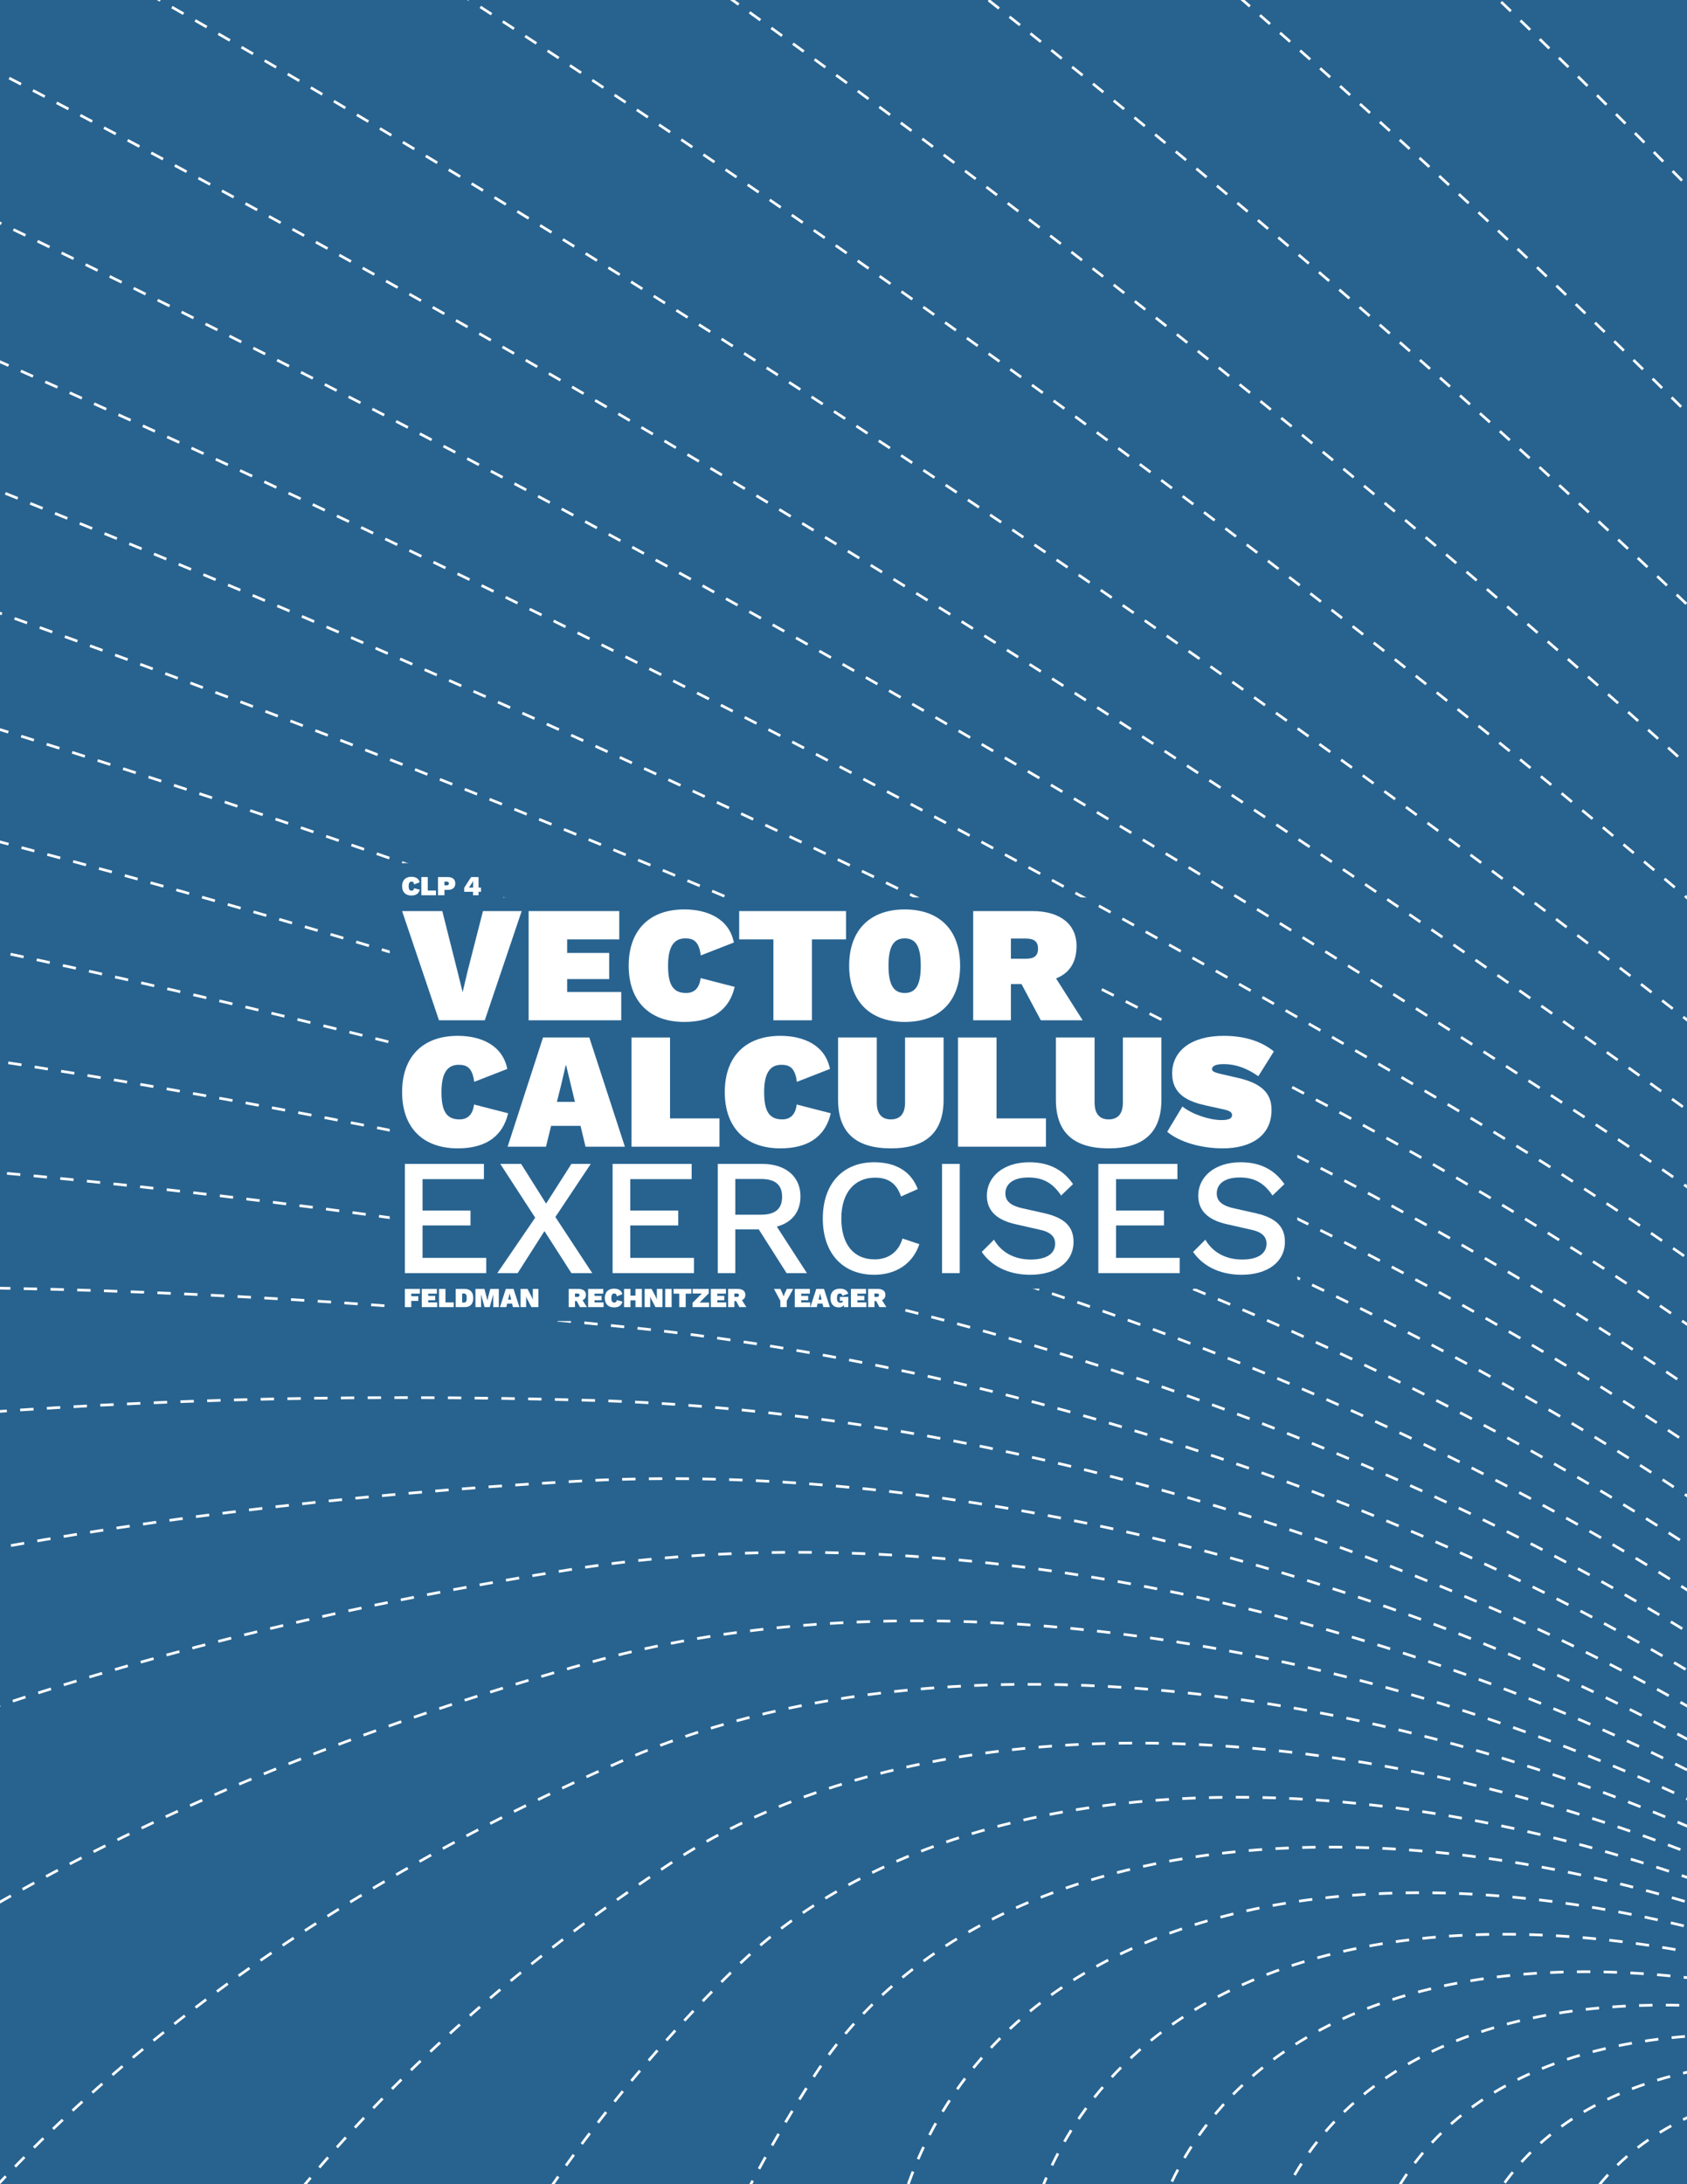 <?xml version="1.0" encoding="UTF-8"?>
<svg xmlns="http://www.w3.org/2000/svg" xmlns:xlink="http://www.w3.org/1999/xlink" width="612pt" height="792pt" viewBox="0 0 612 792" version="1.1">
<g id="surface1">
<rect x="0" y="0" width="612" height="792" style="fill:rgb(15.79%,38.939%,55.983%);fill-opacity:1;stroke:none;"/>
<path style="fill:none;stroke-width:0.97;stroke-linecap:butt;stroke-linejoin:miter;stroke:rgb(100%,100%,100%);stroke-opacity:1;stroke-dasharray:4.852,4.852;stroke-miterlimit:10;" d="M 0.002 -0.001 C 0.002 -0.001 733.209 -277.322 1344.498 -850.943 C 1531.572 -1026.49 1544.748 -1171.693 1362.822 -1164.021 " transform="matrix(1,0,0,-1,-589.428,-398.115)"/>
<path style="fill:none;stroke-width:0.97;stroke-linecap:butt;stroke-linejoin:miter;stroke:rgb(100%,100%,100%);stroke-opacity:1;stroke-dasharray:4.852,4.852;stroke-miterlimit:10;" d="M -0 -0 C -0 -0 728.238 -316.91 1269.48 -897.188 C 1435.117 -1074.77 1421.215 -1209.895 1228.754 -1187.7 " transform="matrix(1,0,0,-1,-455.359,-421.793)"/>
<path style="fill:none;stroke-width:0.97;stroke-linecap:butt;stroke-linejoin:miter;stroke:rgb(100%,100%,100%);stroke-opacity:1;stroke-dasharray:4.852,4.852;stroke-miterlimit:10;" d="M 0.002 0.002 C 0.002 0.002 715.322 -353.037 1180.607 -933.639 C 1323.002 -1111.323 1282.17 -1234.897 1081.275 -1198.416 " transform="matrix(1,0,0,-1,-307.881,-432.51)"/>
<path style="fill:none;stroke-width:0.97;stroke-linecap:butt;stroke-linejoin:miter;stroke:rgb(100%,100%,100%);stroke-opacity:1;stroke-dasharray:4.852,4.852;stroke-miterlimit:10;" d="M -0 -0 C -0 -0 694.601 -385.313 1078.855 -959.903 C 1196.445 -1135.746 1129.137 -1246.422 921.996 -1196.055 " transform="matrix(1,0,0,-1,-148.601,-430.149)"/>
<path style="fill:none;stroke-width:0.97;stroke-linecap:butt;stroke-linejoin:miter;stroke:rgb(100%,100%,100%);stroke-opacity:1;stroke-dasharray:4.852,4.852;stroke-miterlimit:10;" d="M -0.001 0.001 C -0.001 0.001 666.3 -413.378 965.323 -975.691 C 1056.835 -1147.777 963.776 -1244.343 752.655 -1180.64 " transform="matrix(1,0,0,-1,20.739,-414.734)"/>
<path style="fill:none;stroke-width:0.97;stroke-linecap:butt;stroke-linejoin:miter;stroke:rgb(100%,100%,100%);stroke-opacity:1;stroke-dasharray:4.852,4.852;stroke-miterlimit:10;" d="M -0.001 -0.001 C -0.001 -0.001 630.725 -436.938 841.261 -980.833 C 905.69 -1147.282 787.897 -1228.684 575.1 -1152.341 " transform="matrix(1,0,0,-1,198.294,-386.434)"/>
<path style="fill:none;stroke-width:0.97;stroke-linecap:butt;stroke-linejoin:miter;stroke:rgb(100%,100%,100%);stroke-opacity:1;stroke-dasharray:4.852,4.852;stroke-miterlimit:10;" d="M -0 -0.001 C -0 -0.001 588.269 -455.727 708.015 -975.266 C 744.66 -1134.266 603.426 -1199.618 391.269 -1111.466 " transform="matrix(1,0,0,-1,382.125,-345.559)"/>
<path style="fill:none;stroke-width:0.97;stroke-linecap:butt;stroke-linejoin:miter;stroke:rgb(100%,100%,100%);stroke-opacity:1;stroke-dasharray:4.852,4.852;stroke-miterlimit:10;" d="M -0 0.001 C -0 0.001 539.39 -469.542 567.043 -959.062 C 575.504 -1108.871 412.363 -1157.456 203.168 -1058.46 " transform="matrix(1,0,0,-1,570.227,-292.554)"/>
<path style="fill:none;stroke-width:0.97;stroke-linecap:butt;stroke-linejoin:miter;stroke:rgb(100%,100%,100%);stroke-opacity:1;stroke-dasharray:4.852,4.852;stroke-miterlimit:10;" d="M 0.001 -0.002 C 0.001 -0.002 -728.753 314.666 -1274.296 894.729 C -1441.249 1072.244 -1428.941 1208.006 -1237.042 1186.662 " transform="matrix(1,0,0,-1,2010.437,1952.569)"/>
<path style="fill:none;stroke-width:0.97;stroke-linecap:butt;stroke-linejoin:miter;stroke:rgb(100%,100%,100%);stroke-opacity:1;stroke-dasharray:4.852,4.852;stroke-miterlimit:10;" d="M 0.002 -0.001 C 0.002 -0.001 -716.303 351.011 -1186.217 931.769 C -1330.022 1109.499 -1290.772 1233.796 -1090.311 1198.148 " transform="matrix(1,0,0,-1,1863.705,1964.054)"/>
<path style="fill:none;stroke-width:0.97;stroke-linecap:butt;stroke-linejoin:miter;stroke:rgb(100%,100%,100%);stroke-opacity:1;stroke-dasharray:4.852,4.852;stroke-miterlimit:10;" d="M -0.001 -0.001 C -0.001 -0.001 -696.036 383.523 -1085.189 958.644 C -1204.282 1134.648 -1138.517 1246.116 -931.681 1196.558 " transform="matrix(1,0,0,-1,1705.075,1962.464)"/>
<path style="fill:none;stroke-width:0.97;stroke-linecap:butt;stroke-linejoin:miter;stroke:rgb(100%,100%,100%);stroke-opacity:1;stroke-dasharray:4.852,4.852;stroke-miterlimit:10;" d="M 0.001 -0.002 C 0.001 -0.002 -668.175 411.85 -972.319 975.057 C -1065.401 1147.412 -973.831 1244.842 -762.882 1181.908 " transform="matrix(1,0,0,-1,1536.276,1947.815)"/>
<path style="fill:none;stroke-width:0.97;stroke-linecap:butt;stroke-linejoin:miter;stroke:rgb(100%,100%,100%);stroke-opacity:1;stroke-dasharray:4.852,4.852;stroke-miterlimit:10;" d="M -0.001 -0.002 C -0.001 -0.002 -633.017 435.682 -848.841 980.826 C -914.892 1147.658 -798.524 1229.983 -585.759 1154.361 " transform="matrix(1,0,0,-1,1359.153,1920.268)"/>
<path style="fill:none;stroke-width:0.97;stroke-linecap:butt;stroke-linejoin:miter;stroke:rgb(100%,100%,100%);stroke-opacity:1;stroke-dasharray:4.852,4.852;stroke-miterlimit:10;" d="M -0 -0.002 C -0 -0.002 -590.953 454.756 -716.098 975.893 C -754.395 1135.377 -614.5 1201.697 -402.242 1114.217 " transform="matrix(1,0,0,-1,1175.637,1880.123)"/>
<path style="fill:none;stroke-width:0.97;stroke-linecap:butt;stroke-linejoin:miter;stroke:rgb(100%,100%,100%);stroke-opacity:1;stroke-dasharray:4.852,4.852;stroke-miterlimit:10;" d="M -0 -0.002 C -0 -0.002 -542.442 468.869 -575.539 960.311 C -585.668 1110.705 -423.77 1160.299 -214.336 1061.912 " transform="matrix(1,0,0,-1,987.731,1827.819)"/>
<path style="fill:none;stroke-width:0.97;stroke-linecap:butt;stroke-linejoin:miter;stroke:rgb(100%,100%,100%);stroke-opacity:1;stroke-dasharray:4.852,4.852;stroke-miterlimit:10;" d="M -0.001 -0.002 C -0.001 -0.002 -488.009 477.865 -428.7 934.244 C -410.548 1073.908 -228.415 1106.236 -24.091 998.018 " transform="matrix(1,0,0,-1,797.486,1763.924)"/>
<path style="fill:none;stroke-width:0.97;stroke-linecap:butt;stroke-linejoin:miter;stroke:rgb(100%,100%,100%);stroke-opacity:1;stroke-dasharray:4.852,4.852;stroke-miterlimit:10;" d="M -0.001 -0.002 C -0.001 -0.002 -428.247 481.65 -277.181 897.986 C -230.95 1025.397 -30.568 1040.104 166.417 923.232 " transform="matrix(1,0,0,-1,606.978,1689.139)"/>
<path style="fill:none;stroke-width:0.97;stroke-linecap:butt;stroke-linejoin:miter;stroke:rgb(100%,100%,100%);stroke-opacity:1;stroke-dasharray:4.852,4.852;stroke-miterlimit:10;" d="M -0.001 0 C -0.001 0 -363.818 480.176 -122.638 851.926 C -48.829 965.691 167.608 962.617 355.108 838.371 " transform="matrix(1,0,0,-1,418.286,1604.277)"/>
<path style="fill:none;stroke-width:0.97;stroke-linecap:butt;stroke-linejoin:miter;stroke:rgb(100%,100%,100%);stroke-opacity:1;stroke-dasharray:4.852,4.852;stroke-miterlimit:10;" d="M -0 -0.002 C -0 -0.002 -295.414 473.463 33.246 796.568 C 133.824 895.451 363.965 874.627 539.926 744.361 " transform="matrix(1,0,0,-1,233.469,1510.268)"/>
<path style="fill:none;stroke-width:0.97;stroke-linecap:butt;stroke-linejoin:miter;stroke:rgb(100%,100%,100%);stroke-opacity:1;stroke-dasharray:4.852,4.852;stroke-miterlimit:10;" d="M 0.002 0.001 C 0.002 0.001 -223.787 461.579 188.763 732.521 C 315.017 815.435 556.342 777.091 718.849 642.228 " transform="matrix(1,0,0,-1,54.545,1408.134)"/>
<path style="fill:none;stroke-width:0.97;stroke-linecap:butt;stroke-linejoin:miter;stroke:rgb(100%,100%,100%);stroke-opacity:1;stroke-dasharray:4.852,4.852;stroke-miterlimit:10;" d="M -0.001 -0.001 C -0.001 -0.001 -149.72 444.659 342.221 660.476 C 492.772 726.523 742.651 671.073 889.929 533.085 " transform="matrix(1,0,0,-1,-116.534,1298.991)"/>
<path style="fill:none;stroke-width:0.97;stroke-linecap:butt;stroke-linejoin:miter;stroke:rgb(100%,100%,100%);stroke-opacity:1;stroke-dasharray:4.852,4.852;stroke-miterlimit:10;" d="M -0.001 -0.001 C -0.001 -0.001 -74.017 422.89 491.944 581.222 C 665.147 629.679 920.854 557.734 1051.296 418.124 " transform="matrix(1,0,0,-1,-277.901,1184.03)"/>
<path style="fill:none;stroke-width:0.97;stroke-linecap:butt;stroke-linejoin:miter;stroke:rgb(100%,100%,100%);stroke-opacity:1;stroke-dasharray:4.852,4.852;stroke-miterlimit:10;" d="M 0.002 -0.001 C 0.002 -0.001 2.494 396.499 636.299 495.628 C 830.264 525.964 1089.006 438.308 1201.189 298.601 " transform="matrix(1,0,0,-1,-427.795,1064.507)"/>
<path style="fill:none;stroke-width:0.97;stroke-linecap:butt;stroke-linejoin:miter;stroke:rgb(100%,100%,100%);stroke-opacity:1;stroke-dasharray:4.852,4.852;stroke-miterlimit:10;" d="M 0.002 -0.002 C 0.002 -0.002 78.978 365.787 773.713 404.623 C 986.322 416.51 1245.275 314.1 1337.975 175.818 " transform="matrix(1,0,0,-1,-564.58,941.725)"/>
<path style="fill:none;stroke-width:0.97;stroke-linecap:butt;stroke-linejoin:miter;stroke:rgb(100%,100%,100%);stroke-opacity:1;stroke-dasharray:4.852,4.852;stroke-miterlimit:10;" d="M 0.002 0 C 0.002 0 154.599 331.082 902.678 309.203 C 1131.615 302.508 1387.955 186.461 1460.158 51.117 " transform="matrix(1,0,0,-1,-686.764,817.024)"/>
<path style="fill:none;stroke-width:0.97;stroke-linecap:butt;stroke-linejoin:miter;stroke:rgb(100%,100%,100%);stroke-opacity:1;stroke-dasharray:4.852,4.852;stroke-miterlimit:10;" d="M -0 -0.001 C -0 -0.001 228.535 292.761 1021.797 210.409 C 1264.558 185.206 1515.488 56.788 1566.406 -74.142 " transform="matrix(1,0,0,-1,-793.012,691.765)"/>
<path style="fill:none;stroke-width:0.97;stroke-linecap:butt;stroke-linejoin:miter;stroke:rgb(100%,100%,100%);stroke-opacity:1;stroke-dasharray:4.852,4.852;stroke-miterlimit:10;" d="M 0.001 -0.002 C 0.001 -0.002 299.977 251.248 1129.759 109.318 C 1383.7 65.881 1626.477 -73.506 1655.559 -198.592 " transform="matrix(1,0,0,-1,-882.165,567.314)"/>
<path style="fill:none;stroke-width:0.97;stroke-linecap:butt;stroke-linejoin:miter;stroke:rgb(100%,100%,100%);stroke-opacity:1;stroke-dasharray:4.852,4.852;stroke-miterlimit:10;" d="M 0.001 0.001 C 0.001 0.001 368.142 206.989 1225.395 7.032 C 1487.743 -54.159 1719.724 -202.995 1726.645 -320.874 " transform="matrix(1,0,0,-1,-953.251,445.032)"/>
<path style="fill:none;stroke-width:0.97;stroke-linecap:butt;stroke-linejoin:miter;stroke:rgb(100%,100%,100%);stroke-opacity:1;stroke-dasharray:4.852,4.852;stroke-miterlimit:10;" d="M 0.001 -0.002 C 0.001 -0.002 432.29 160.479 1307.657 -95.326 C 1575.548 -173.611 1794.196 -330.271 1778.888 -439.654 " transform="matrix(1,0,0,-1,-1005.493,326.252)"/>
<path style="fill:none;stroke-width:0.97;stroke-linecap:butt;stroke-linejoin:miter;stroke:rgb(100%,100%,100%);stroke-opacity:1;stroke-dasharray:4.852,4.852;stroke-miterlimit:10;" d="M 0.001 -0 C 0.001 -0 491.72 112.211 1375.649 -196.649 C 1646.157 -291.168 1849.091 -453.942 1811.716 -553.637 " transform="matrix(1,0,0,-1,-1038.321,212.269)"/>
<path style="fill:none;stroke-width:0.97;stroke-linecap:butt;stroke-linejoin:miter;stroke:rgb(100%,100%,100%);stroke-opacity:1;stroke-dasharray:4.852,4.852;stroke-miterlimit:10;" d="M -0 0.001 C -0 0.001 545.785 62.719 1428.629 -295.82 C 1698.805 -405.546 1883.805 -572.66 1824.773 -661.578 " transform="matrix(1,0,0,-1,-1051.379,104.329)"/>
<path style="fill:none;stroke-width:0.97;stroke-linecap:butt;stroke-linejoin:miter;stroke:rgb(100%,100%,100%);stroke-opacity:1;stroke-dasharray:4.852,4.852;stroke-miterlimit:10;" d="M 0.002 -0.001 C 0.002 -0.001 593.896 12.542 1466.014 -391.767 C 1732.912 -515.497 1897.963 -685.126 1817.916 -762.298 " transform="matrix(1,0,0,-1,-1044.521,3.608)"/>
<path style="fill:none;stroke-width:0.97;stroke-linecap:butt;stroke-linejoin:miter;stroke:rgb(100%,100%,100%);stroke-opacity:1;stroke-dasharray:4.852,4.852;stroke-miterlimit:10;" d="M -0 -0 C -0 -0 635.519 -37.77 1487.402 -483.438 C 1748.105 -619.825 1891.402 -790.118 1791.219 -854.7 " transform="matrix(1,0,0,-1,-1017.824,-88.793)"/>
<path style="fill:none;stroke-width:0.97;stroke-linecap:butt;stroke-linejoin:miter;stroke:rgb(100%,100%,100%);stroke-opacity:1;stroke-dasharray:4.852,4.852;stroke-miterlimit:10;" d="M 0.001 0 C 0.001 0 670.212 -87.668 1492.559 -569.832 C 1744.224 -717.391 1864.204 -886.48 1744.974 -937.773 " transform="matrix(1,0,0,-1,-971.579,-171.867)"/>
<path style="fill:none;stroke-width:0.97;stroke-linecap:butt;stroke-linejoin:miter;stroke:rgb(100%,100%,100%);stroke-opacity:1;stroke-dasharray:4.852,4.852;stroke-miterlimit:10;" d="M 0.002 0.001 C 0.002 0.001 697.592 -136.613 1481.428 -650.007 C 1721.307 -807.12 1816.658 -973.175 1679.685 -1010.613 " transform="matrix(1,0,0,-1,-906.291,-244.706)"/>
<path style="fill:none;stroke-width:0.97;stroke-linecap:butt;stroke-linejoin:miter;stroke:rgb(100%,100%,100%);stroke-opacity:1;stroke-dasharray:4.852,4.852;stroke-miterlimit:10;" d="M -0 -0.001 C -0 -0.001 717.355 -184.064 1454.125 -723.087 C 1679.601 -888.048 1749.293 -1049.247 1596.066 -1072.423 " transform="matrix(1,0,0,-1,-822.672,-306.517)"/>
<path style="fill:none;stroke-width:0.97;stroke-linecap:butt;stroke-linejoin:miter;stroke:rgb(100%,100%,100%);stroke-opacity:1;stroke-dasharray:4.852,4.852;stroke-miterlimit:10;" d="M 0.001 0.002 C 0.001 0.002 729.29 -229.51 1410.958 -788.28 C 1619.567 -959.28 1662.833 -1113.869 1495.028 -1122.53 " transform="matrix(1,0,0,-1,-721.634,-356.623)"/>
<path style="fill-rule:nonzero;fill:rgb(16.003%,39.03%,56.551%);fill-opacity:1;stroke-width:10;stroke-linecap:butt;stroke-linejoin:miter;stroke:rgb(16.003%,39.03%,56.551%);stroke-opacity:1;stroke-miterlimit:10;" d="M -0.001 -0.001 L -0.001 156.046 L 26.737 156.046 L 26.737 143.609 L 245.893 143.609 L 245.893 97.773 L 315.257 97.773 L 315.257 52.534 L 319.257 52.534 L 319.257 11.737 L 174.694 11.737 L 174.694 -0.001 Z M -0.001 -0.001 " transform="matrix(1,0,0,-1,146.372,474.023)"/>
<path style=" stroke:none;fill-rule:nonzero;fill:rgb(100%,100%,100%);fill-opacity:1;" d="M 149.23 324.723 C 147.141 324.723 145.871 323.484 145.871 321.328 C 145.871 319.168 147.141 317.926 149.23 317.926 C 150.68 317.926 151.949 318.516 152.23 319.926 L 150.23 320.707 C 150.121 319.848 149.781 319.676 149.289 319.676 C 148.602 319.676 148.25 320.188 148.25 321.328 C 148.25 322.453 148.539 322.973 149.34 322.973 C 149.82 322.973 150.141 322.703 150.219 322.074 L 152.277 322.605 C 151.91 324.152 150.738 324.723 149.23 324.723 "/>
<path style=" stroke:none;fill-rule:nonzero;fill:rgb(100%,100%,100%);fill-opacity:1;" d="M 158.168 322.914 L 158.168 324.625 L 152.852 324.625 L 152.852 318.027 L 155.18 318.027 L 155.18 322.914 Z M 158.168 322.914 "/>
<path style=" stroke:none;fill-rule:nonzero;fill:rgb(100%,100%,100%);fill-opacity:1;" d="M 162.84 320.355 C 162.84 319.887 162.531 319.676 162.02 319.676 L 161.23 319.676 L 161.23 321.035 L 162.02 321.035 C 162.531 321.035 162.84 320.824 162.84 320.355 M 165.168 320.355 C 165.168 321.855 164.18 322.684 162.402 322.684 L 161.23 322.684 L 161.23 324.625 L 158.902 324.625 L 158.902 318.027 L 162.402 318.027 C 164.18 318.027 165.168 318.855 165.168 320.355 "/>
<path style=" stroke:none;fill-rule:nonzero;fill:rgb(100%,100%,100%);fill-opacity:1;" d="M 171.641 321.855 L 171.641 320.168 C 171.641 319.965 171.648 319.727 171.66 319.465 L 171.641 319.465 C 171.52 319.695 171.391 319.926 171.262 320.125 L 170.461 321.355 C 170.352 321.523 170.242 321.684 170.109 321.855 Z M 171.609 323.363 L 168.391 323.363 L 168.391 321.957 C 168.582 321.613 168.91 321.094 169.352 320.426 L 170.918 318.027 L 173.609 318.027 L 173.609 321.855 L 174.496 321.855 L 174.496 323.363 L 173.609 323.363 L 173.609 324.625 L 171.609 324.625 Z M 171.609 323.363 "/>
<path style=" stroke:none;fill-rule:nonzero;fill:rgb(100%,100%,100%);fill-opacity:1;" d="M 175.871 369.961 L 159.254 369.961 L 145.871 330.363 L 160.453 330.363 L 165.914 352.023 L 167.832 359.762 L 169.633 352.141 L 175.211 330.363 L 189.25 330.363 Z M 175.871 369.961 "/>
<path style=" stroke:none;fill-rule:nonzero;fill:rgb(100%,100%,100%);fill-opacity:1;" d="M 191.773 330.363 L 224.652 330.363 L 224.652 340.621 L 205.75 340.621 L 205.75 345.543 L 220.992 345.543 L 220.992 355.023 L 205.75 355.023 L 205.75 359.703 L 225.371 359.703 L 225.371 369.961 L 191.773 369.961 Z M 191.773 330.363 "/>
<path style=" stroke:none;fill-rule:nonzero;fill:rgb(100%,100%,100%);fill-opacity:1;" d="M 248.23 370.562 C 235.691 370.562 228.07 363.121 228.07 350.164 C 228.07 337.203 235.691 329.762 248.23 329.762 C 256.93 329.762 264.551 333.305 266.23 341.762 L 254.23 346.441 C 253.57 341.281 251.531 340.262 248.59 340.262 C 244.449 340.262 242.352 343.324 242.352 350.164 C 242.352 356.941 244.09 360.062 248.891 360.062 C 251.77 360.062 253.691 358.441 254.168 354.66 L 266.531 357.844 C 264.309 367.141 257.289 370.562 248.23 370.562 "/>
<path style=" stroke:none;fill-rule:nonzero;fill:rgb(100%,100%,100%);fill-opacity:1;" d="M 306.91 340.621 L 294.551 340.621 L 294.551 369.961 L 280.57 369.961 L 280.57 340.621 L 268.152 340.621 L 268.152 330.363 L 306.91 330.363 Z M 306.91 340.621 "/>
<path style=" stroke:none;fill-rule:nonzero;fill:rgb(100%,100%,100%);fill-opacity:1;" d="M 322.328 350.164 C 322.328 357.062 324.129 360.062 328.211 360.062 C 332.289 360.062 334.027 357.062 334.027 350.164 C 334.027 343.262 332.289 340.262 328.211 340.262 C 324.129 340.262 322.328 343.262 322.328 350.164 M 348.309 350.164 C 348.309 363.121 340.809 370.562 328.211 370.562 C 315.668 370.562 308.051 363.121 308.051 350.164 C 308.051 337.203 315.668 329.766 328.211 329.766 C 340.809 329.766 348.309 337.203 348.309 350.164 "/>
<path style=" stroke:none;fill-rule:nonzero;fill:rgb(100%,100%,100%);fill-opacity:1;" d="M 366.73 347.641 L 372.129 347.641 C 375.066 347.641 376.566 346.684 376.566 343.984 C 376.566 341.344 375.066 340.324 372.129 340.324 L 366.73 340.324 Z M 377.586 369.961 L 370.57 356.82 L 366.73 356.82 L 366.73 369.961 L 353.047 369.961 L 353.047 330.363 L 374.527 330.363 C 384.848 330.363 390.547 335.344 390.547 342.961 C 390.547 348.961 387.969 352.863 383.109 354.781 L 392.766 369.961 Z M 377.586 369.961 "/>
<path style=" stroke:none;fill-rule:nonzero;fill:rgb(100%,100%,100%);fill-opacity:1;" d="M 166.031 416.398 C 153.492 416.398 145.871 408.961 145.871 396 C 145.871 383.039 153.492 375.602 166.031 375.602 C 174.73 375.602 182.352 379.141 184.031 387.602 L 172.031 392.281 C 171.371 387.121 169.332 386.102 166.391 386.102 C 162.25 386.102 160.152 389.16 160.152 396 C 160.152 402.781 161.891 405.898 166.691 405.898 C 169.57 405.898 171.492 404.281 171.969 400.5 L 184.332 403.68 C 182.109 412.977 175.09 416.398 166.031 416.398 "/>
<path style=" stroke:none;fill-rule:nonzero;fill:rgb(100%,100%,100%);fill-opacity:1;" d="M 208.57 399.539 L 205.391 386.34 L 205.211 386.34 L 203.652 393.062 L 202.031 399.539 Z M 210.609 408.238 L 199.93 408.238 L 198.07 415.797 L 184.152 415.797 L 196.992 376.199 L 213.789 376.199 L 226.691 415.797 L 212.41 415.797 Z M 210.609 408.238 "/>
<path style=" stroke:none;fill-rule:nonzero;fill:rgb(100%,100%,100%);fill-opacity:1;" d="M 261.012 405.539 L 261.012 415.797 L 229.09 415.797 L 229.09 376.199 L 243.07 376.199 L 243.07 405.539 Z M 261.012 405.539 "/>
<path style=" stroke:none;fill-rule:nonzero;fill:rgb(100%,100%,100%);fill-opacity:1;" d="M 283.09 416.398 C 270.551 416.398 262.934 408.961 262.934 396 C 262.934 383.039 270.551 375.602 283.09 375.602 C 291.789 375.602 299.41 379.141 301.09 387.602 L 289.09 392.281 C 288.43 387.121 286.391 386.102 283.449 386.102 C 279.312 386.102 277.211 389.16 277.211 396 C 277.211 402.781 278.949 405.898 283.75 405.898 C 286.633 405.898 288.551 404.281 289.031 400.5 L 301.391 403.68 C 299.172 412.977 292.152 416.398 283.09 416.398 "/>
<path style=" stroke:none;fill-rule:nonzero;fill:rgb(100%,100%,100%);fill-opacity:1;" d="M 342.309 398.762 C 342.309 410.578 335.949 416.398 323.168 416.398 C 310.391 416.398 304.031 410.578 304.031 398.762 L 304.031 376.199 L 318.07 376.199 L 318.07 399.84 C 318.07 403.859 319.871 405.898 323.168 405.898 C 326.531 405.898 328.328 403.859 328.328 399.84 L 328.328 376.199 L 342.309 376.199 Z M 342.309 398.762 "/>
<path style=" stroke:none;fill-rule:nonzero;fill:rgb(100%,100%,100%);fill-opacity:1;" d="M 379.449 405.539 L 379.449 415.797 L 347.531 415.797 L 347.531 376.199 L 361.508 376.199 L 361.508 405.539 Z M 379.449 405.539 "/>
<path style=" stroke:none;fill-rule:nonzero;fill:rgb(100%,100%,100%);fill-opacity:1;" d="M 421.328 398.762 C 421.328 410.578 414.969 416.398 402.188 416.398 C 389.41 416.398 383.051 410.578 383.051 398.762 L 383.051 376.199 L 397.09 376.199 L 397.09 399.84 C 397.09 403.859 398.891 405.898 402.188 405.898 C 405.547 405.898 407.348 403.859 407.348 399.84 L 407.348 376.199 L 421.328 376.199 Z M 421.328 398.762 "/>
<path style=" stroke:none;fill-rule:nonzero;fill:rgb(100%,100%,100%);fill-opacity:1;" d="M 462.129 381.242 L 456.488 390.242 C 452.707 387.602 448.688 385.859 443.887 385.859 C 440.77 385.859 439.688 386.641 439.688 387.719 C 439.688 388.68 441.309 389.039 443.59 389.582 L 449.047 390.84 C 457.148 392.699 461.285 396.059 461.285 402.418 C 461.285 412.02 453.605 416.398 443.59 416.398 C 435.969 416.398 428.051 414.238 423.43 410.398 L 428.949 401.219 C 432.367 403.98 438.609 406.141 443.168 406.141 C 445.93 406.141 446.887 405.48 446.949 404.461 C 447.008 403.32 446.227 402.781 443.77 402.238 L 437.77 400.918 C 431.406 399.539 425.23 397.141 425.23 389.219 C 425.23 381.121 432.066 375.602 443.887 375.602 C 451.445 375.602 457.508 377.52 462.129 381.242 "/>
<path style=" stroke:none;fill-rule:nonzero;fill:rgb(100%,100%,100%);fill-opacity:1;" d="M 146.871 422.039 L 175.551 422.039 L 175.551 427.559 L 153.293 427.559 L 153.293 438.957 L 170.691 438.957 L 170.691 444.355 L 153.293 444.355 L 153.293 456.117 L 176.391 456.117 L 176.391 461.637 L 146.871 461.637 Z M 146.871 422.039 "/>
<path style=" stroke:none;fill-rule:nonzero;fill:rgb(100%,100%,100%);fill-opacity:1;" d="M 207.289 461.637 L 197.512 446.398 L 187.793 461.637 L 180.41 461.637 L 194.148 441.535 L 181.492 422.039 L 189.051 422.039 L 198.109 436.438 L 207.289 422.039 L 214.309 422.039 L 201.473 441.297 L 214.852 461.637 Z M 207.289 461.637 "/>
<path style=" stroke:none;fill-rule:nonzero;fill:rgb(100%,100%,100%);fill-opacity:1;" d="M 222.23 422.039 L 250.91 422.039 L 250.91 427.559 L 228.652 427.559 L 228.652 438.957 L 246.051 438.957 L 246.051 444.355 L 228.652 444.355 L 228.652 456.117 L 251.75 456.117 L 251.75 461.637 L 222.23 461.637 Z M 222.23 422.039 "/>
<path style=" stroke:none;fill-rule:nonzero;fill:rgb(100%,100%,100%);fill-opacity:1;" d="M 266.75 440.457 L 276.051 440.457 C 281.211 440.457 283.727 438.355 283.727 433.977 C 283.727 429.598 281.211 427.5 276.051 427.5 L 266.75 427.5 Z M 285.348 461.637 L 275.27 445.797 L 266.75 445.797 L 266.75 461.637 L 260.391 461.637 L 260.391 422.039 L 276.527 422.039 C 284.988 422.039 290.391 426.598 290.391 433.797 C 290.391 439.559 287.148 443.34 281.809 444.777 L 292.727 461.637 Z M 285.348 461.637 "/>
<path style=" stroke:none;fill-rule:nonzero;fill:rgb(100%,100%,100%);fill-opacity:1;" d="M 317.148 462.238 C 305.691 462.238 298.492 454.438 298.492 441.84 C 298.492 429.238 305.75 421.438 317.09 421.438 C 324.949 421.438 330.527 424.738 332.93 431.16 L 326.871 433.855 C 325.309 429.176 322.309 427.02 317.449 427.02 C 310.07 427.02 305.211 432.418 305.211 441.84 C 305.211 451.199 309.711 456.656 317.27 456.656 C 322.129 456.656 325.91 454.137 327.41 449.098 L 333.527 451.137 C 331.07 458.395 324.887 462.238 317.148 462.238 "/>
<path style=" stroke:none;fill-rule:nonzero;fill:rgb(100%,100%,100%);fill-opacity:1;" d="M 348.168 461.637 L 341.75 461.637 L 341.75 422.039 L 348.168 422.039 Z M 348.168 461.637 "/>
<path style=" stroke:none;fill-rule:nonzero;fill:rgb(100%,100%,100%);fill-opacity:1;" d="M 389.27 429.359 L 384.949 433.5 C 381.887 428.879 378.227 426.957 373.07 426.957 C 367.246 426.957 364.73 429.539 364.73 432.719 C 364.73 435.176 366.109 437.039 370.848 438.117 L 378.887 439.918 C 386.508 441.656 389.449 445.016 389.449 450.297 C 389.449 457.617 383.148 462.238 373.73 462.238 C 365.328 462.238 359.391 458.699 356.148 453.957 L 360.59 449.516 C 363.047 453.777 367.609 456.715 373.91 456.715 C 379.426 456.715 382.727 454.738 382.789 451.016 C 382.789 448.738 381.527 446.816 377.27 445.918 L 368.57 443.938 C 361.367 442.379 358.008 438.836 358.008 433.559 C 358.008 426.836 363.828 421.438 373.426 421.438 C 380.508 421.438 385.668 424.137 389.27 429.359 "/>
<path style=" stroke:none;fill-rule:nonzero;fill:rgb(100%,100%,100%);fill-opacity:1;" d="M 398.449 422.039 L 427.129 422.039 L 427.129 427.559 L 404.871 427.559 L 404.871 438.957 L 422.27 438.957 L 422.27 444.355 L 404.871 444.355 L 404.871 456.117 L 427.969 456.117 L 427.969 461.637 L 398.449 461.637 Z M 398.449 422.039 "/>
<path style=" stroke:none;fill-rule:nonzero;fill:rgb(100%,100%,100%);fill-opacity:1;" d="M 465.949 429.359 L 461.629 433.5 C 458.566 428.879 454.906 426.957 449.75 426.957 C 443.926 426.957 441.41 429.539 441.41 432.719 C 441.41 435.176 442.789 437.039 447.527 438.117 L 455.566 439.918 C 463.188 441.656 466.129 445.016 466.129 450.297 C 466.129 457.617 459.828 462.238 450.41 462.238 C 442.008 462.238 436.07 458.699 432.828 453.957 L 437.27 449.516 C 439.727 453.777 444.289 456.715 450.59 456.715 C 456.105 456.715 459.406 454.738 459.469 451.016 C 459.469 448.738 458.207 446.816 453.949 445.918 L 445.25 443.938 C 438.047 442.379 434.688 438.836 434.688 433.559 C 434.688 426.836 440.508 421.438 450.105 421.438 C 457.188 421.438 462.348 424.137 465.949 429.359 "/>
<path style=" stroke:none;fill-rule:nonzero;fill:rgb(100%,100%,100%);fill-opacity:1;" d="M 149.199 469.086 L 149.199 470.004 L 151.738 470.004 L 151.738 471.715 L 149.199 471.715 L 149.199 473.973 L 146.871 473.973 L 146.871 467.375 L 152.34 467.375 L 152.34 469.086 Z M 149.199 469.086 "/>
<path style=" stroke:none;fill-rule:nonzero;fill:rgb(100%,100%,100%);fill-opacity:1;" d="M 153.012 467.375 L 158.488 467.375 L 158.488 469.086 L 155.34 469.086 L 155.34 469.906 L 157.879 469.906 L 157.879 471.484 L 155.34 471.484 L 155.34 472.266 L 158.609 472.266 L 158.609 473.973 L 153.012 473.973 Z M 153.012 467.375 "/>
<path style=" stroke:none;fill-rule:nonzero;fill:rgb(100%,100%,100%);fill-opacity:1;" d="M 164.59 472.266 L 164.59 473.973 L 159.273 473.973 L 159.273 467.375 L 161.602 467.375 L 161.602 472.266 Z M 164.59 472.266 "/>
<path style=" stroke:none;fill-rule:nonzero;fill:rgb(100%,100%,100%);fill-opacity:1;" d="M 169.309 470.676 C 169.309 469.543 169.09 469.035 168.23 469.035 L 167.652 469.035 L 167.652 472.312 L 168.23 472.312 C 169.09 472.312 169.309 471.805 169.309 470.676 M 171.688 470.676 C 171.688 472.773 170.629 473.973 168.562 473.973 L 165.324 473.973 L 165.324 467.375 L 168.562 467.375 C 170.629 467.375 171.688 468.574 171.688 470.676 "/>
<path style=" stroke:none;fill-rule:nonzero;fill:rgb(100%,100%,100%);fill-opacity:1;" d="M 180.957 473.973 L 178.93 473.973 L 178.93 471.684 L 178.957 469.465 L 178.93 469.465 L 177.648 473.973 L 175.789 473.973 L 174.531 469.465 L 174.488 469.465 L 174.52 471.684 L 174.52 473.973 L 172.48 473.973 L 172.48 467.375 L 175.738 467.375 L 176.5 470.305 L 176.789 471.535 L 176.809 471.535 L 177.098 470.305 L 177.859 467.375 L 180.957 467.375 Z M 180.957 473.973 "/>
<path style=" stroke:none;fill-rule:nonzero;fill:rgb(100%,100%,100%);fill-opacity:1;" d="M 185.43 471.266 L 184.902 469.066 L 184.871 469.066 L 184.609 470.184 L 184.34 471.266 Z M 185.77 472.711 L 183.992 472.711 L 183.68 473.973 L 181.363 473.973 L 183.5 467.375 L 186.297 467.375 L 188.449 473.973 L 186.07 473.973 Z M 185.77 472.711 "/>
<path style=" stroke:none;fill-rule:nonzero;fill:rgb(100%,100%,100%);fill-opacity:1;" d="M 195.309 473.973 L 192.789 473.973 L 191.211 470.977 L 190.852 470.164 L 190.828 470.164 L 190.871 471.523 L 190.871 473.973 L 188.852 473.973 L 188.852 467.375 L 191.371 467.375 L 192.949 470.383 L 193.309 471.184 L 193.328 471.184 L 193.289 469.824 L 193.289 467.375 L 195.309 467.375 Z M 195.309 473.973 "/>
<path style=" stroke:none;fill-rule:nonzero;fill:rgb(100%,100%,100%);fill-opacity:1;" d="M 208.59 470.254 L 209.488 470.254 C 209.98 470.254 210.23 470.094 210.23 469.645 C 210.23 469.203 209.98 469.035 209.488 469.035 L 208.59 469.035 Z M 210.398 473.973 L 209.23 471.785 L 208.59 471.785 L 208.59 473.973 L 206.312 473.973 L 206.312 467.375 L 209.891 467.375 C 211.609 467.375 212.559 468.207 212.559 469.477 C 212.559 470.477 212.129 471.125 211.32 471.445 L 212.93 473.973 Z M 210.398 473.973 "/>
<path style=" stroke:none;fill-rule:nonzero;fill:rgb(100%,100%,100%);fill-opacity:1;" d="M 213.363 467.375 L 218.84 467.375 L 218.84 469.086 L 215.691 469.086 L 215.691 469.906 L 218.227 469.906 L 218.227 471.484 L 215.691 471.484 L 215.691 472.266 L 218.957 472.266 L 218.957 473.973 L 213.363 473.973 Z M 213.363 467.375 "/>
<path style=" stroke:none;fill-rule:nonzero;fill:rgb(100%,100%,100%);fill-opacity:1;" d="M 222.77 474.074 C 220.68 474.074 219.41 472.832 219.41 470.676 C 219.41 468.516 220.68 467.277 222.77 467.277 C 224.219 467.277 225.488 467.867 225.77 469.277 L 223.77 470.055 C 223.66 469.195 223.32 469.027 222.828 469.027 C 222.141 469.027 221.789 469.535 221.789 470.676 C 221.789 471.805 222.078 472.324 222.879 472.324 C 223.359 472.324 223.68 472.055 223.758 471.426 L 225.816 471.953 C 225.449 473.504 224.277 474.074 222.77 474.074 "/>
<path style=" stroke:none;fill-rule:nonzero;fill:rgb(100%,100%,100%);fill-opacity:1;" d="M 232.859 467.375 L 232.859 473.973 L 230.531 473.973 L 230.531 471.516 L 228.719 471.516 L 228.719 473.973 L 226.391 473.973 L 226.391 467.375 L 228.719 467.375 L 228.719 469.805 L 230.531 469.805 L 230.531 467.375 Z M 232.859 467.375 "/>
<path style=" stroke:none;fill-rule:nonzero;fill:rgb(100%,100%,100%);fill-opacity:1;" d="M 240.316 473.973 L 237.797 473.973 L 236.219 470.977 L 235.859 470.164 L 235.84 470.164 L 235.879 471.523 L 235.879 473.973 L 233.863 473.973 L 233.863 467.375 L 236.379 467.375 L 237.961 470.383 L 238.32 471.184 L 238.34 471.184 L 238.297 469.824 L 238.297 467.375 L 240.316 467.375 Z M 240.316 473.973 "/>
<path style=" stroke:none;fill-rule:nonzero;fill:rgb(100%,100%,100%);fill-opacity:1;" d="M 243.648 473.973 L 241.32 473.973 L 241.32 467.375 L 243.648 467.375 Z M 243.648 473.973 "/>
<path style=" stroke:none;fill-rule:nonzero;fill:rgb(100%,100%,100%);fill-opacity:1;" d="M 250.809 469.086 L 248.75 469.086 L 248.75 473.973 L 246.418 473.973 L 246.418 469.086 L 244.352 469.086 L 244.352 467.375 L 250.809 467.375 Z M 250.809 469.086 "/>
<path style=" stroke:none;fill-rule:nonzero;fill:rgb(100%,100%,100%);fill-opacity:1;" d="M 257.227 472.312 L 257.227 473.973 L 251.262 473.973 L 251.262 472.383 L 254.609 469.035 L 251.301 469.035 L 251.301 467.375 L 257.117 467.375 L 257.117 468.965 L 253.789 472.312 Z M 257.227 472.312 "/>
<path style=" stroke:none;fill-rule:nonzero;fill:rgb(100%,100%,100%);fill-opacity:1;" d="M 257.883 467.375 L 263.359 467.375 L 263.359 469.086 L 260.211 469.086 L 260.211 469.906 L 262.746 469.906 L 262.746 471.484 L 260.211 471.484 L 260.211 472.266 L 263.477 472.266 L 263.477 473.973 L 257.883 473.973 Z M 257.883 467.375 "/>
<path style=" stroke:none;fill-rule:nonzero;fill:rgb(100%,100%,100%);fill-opacity:1;" d="M 266.418 470.254 L 267.316 470.254 C 267.809 470.254 268.059 470.094 268.059 469.645 C 268.059 469.203 267.809 469.035 267.316 469.035 L 266.418 469.035 Z M 268.23 473.973 L 267.059 471.785 L 266.418 471.785 L 266.418 473.973 L 264.141 473.973 L 264.141 467.375 L 267.719 467.375 C 269.438 467.375 270.387 468.207 270.387 469.477 C 270.387 470.477 269.957 471.125 269.148 471.445 L 270.758 473.973 Z M 268.23 473.973 "/>
<path style=" stroke:none;fill-rule:nonzero;fill:rgb(100%,100%,100%);fill-opacity:1;" d="M 285.418 471.684 L 285.418 473.973 L 283.09 473.973 L 283.09 471.684 L 280.781 467.375 L 283.098 467.375 L 283.801 468.887 L 284.27 470.086 L 284.738 468.887 L 285.438 467.375 L 287.727 467.375 Z M 285.418 471.684 "/>
<path style=" stroke:none;fill-rule:nonzero;fill:rgb(100%,100%,100%);fill-opacity:1;" d="M 288.32 467.375 L 293.797 467.375 L 293.797 469.086 L 290.648 469.086 L 290.648 469.906 L 293.188 469.906 L 293.188 471.484 L 290.648 471.484 L 290.648 472.266 L 293.918 472.266 L 293.918 473.973 L 288.32 473.973 Z M 288.32 467.375 "/>
<path style=" stroke:none;fill-rule:nonzero;fill:rgb(100%,100%,100%);fill-opacity:1;" d="M 298.047 471.266 L 297.52 469.066 L 297.488 469.066 L 297.23 470.184 L 296.961 471.266 Z M 298.387 472.711 L 296.609 472.711 L 296.301 473.973 L 293.98 473.973 L 296.117 467.375 L 298.918 467.375 L 301.066 473.973 L 298.688 473.973 Z M 298.387 472.711 "/>
<path style=" stroke:none;fill-rule:nonzero;fill:rgb(100%,100%,100%);fill-opacity:1;" d="M 304.68 470.254 L 307.738 470.254 L 307.738 473.973 L 306.199 473.973 L 306.117 473.203 C 305.77 473.773 305.141 474.07 304.25 474.07 C 302.539 474.07 301.262 472.941 301.262 470.695 C 301.262 468.535 302.531 467.277 304.68 467.277 C 306.309 467.277 307.238 467.816 307.758 469.086 L 305.59 469.863 C 305.496 469.234 305.168 469.027 304.699 469.027 C 303.941 469.027 303.641 469.555 303.641 470.676 C 303.641 471.926 304.031 472.383 304.879 472.383 C 305.406 472.383 305.789 472.164 305.789 471.695 L 305.789 471.684 L 304.68 471.684 Z M 304.68 470.254 "/>
<path style=" stroke:none;fill-rule:nonzero;fill:rgb(100%,100%,100%);fill-opacity:1;" d="M 308.691 467.375 L 314.168 467.375 L 314.168 469.086 L 311.02 469.086 L 311.02 469.906 L 313.559 469.906 L 313.559 471.484 L 311.02 471.484 L 311.02 472.266 L 314.289 472.266 L 314.289 473.973 L 308.691 473.973 Z M 308.691 467.375 "/>
<path style=" stroke:none;fill-rule:nonzero;fill:rgb(100%,100%,100%);fill-opacity:1;" d="M 317.23 470.254 L 318.129 470.254 C 318.617 470.254 318.867 470.094 318.867 469.645 C 318.867 469.203 318.617 469.035 318.129 469.035 L 317.23 469.035 Z M 319.039 473.973 L 317.867 471.785 L 317.23 471.785 L 317.23 473.973 L 314.949 473.973 L 314.949 467.375 L 318.527 467.375 C 320.246 467.375 321.195 468.207 321.195 469.477 C 321.195 470.477 320.766 471.125 319.957 471.445 L 321.566 473.973 Z M 319.039 473.973 "/>
</g>
</svg>

